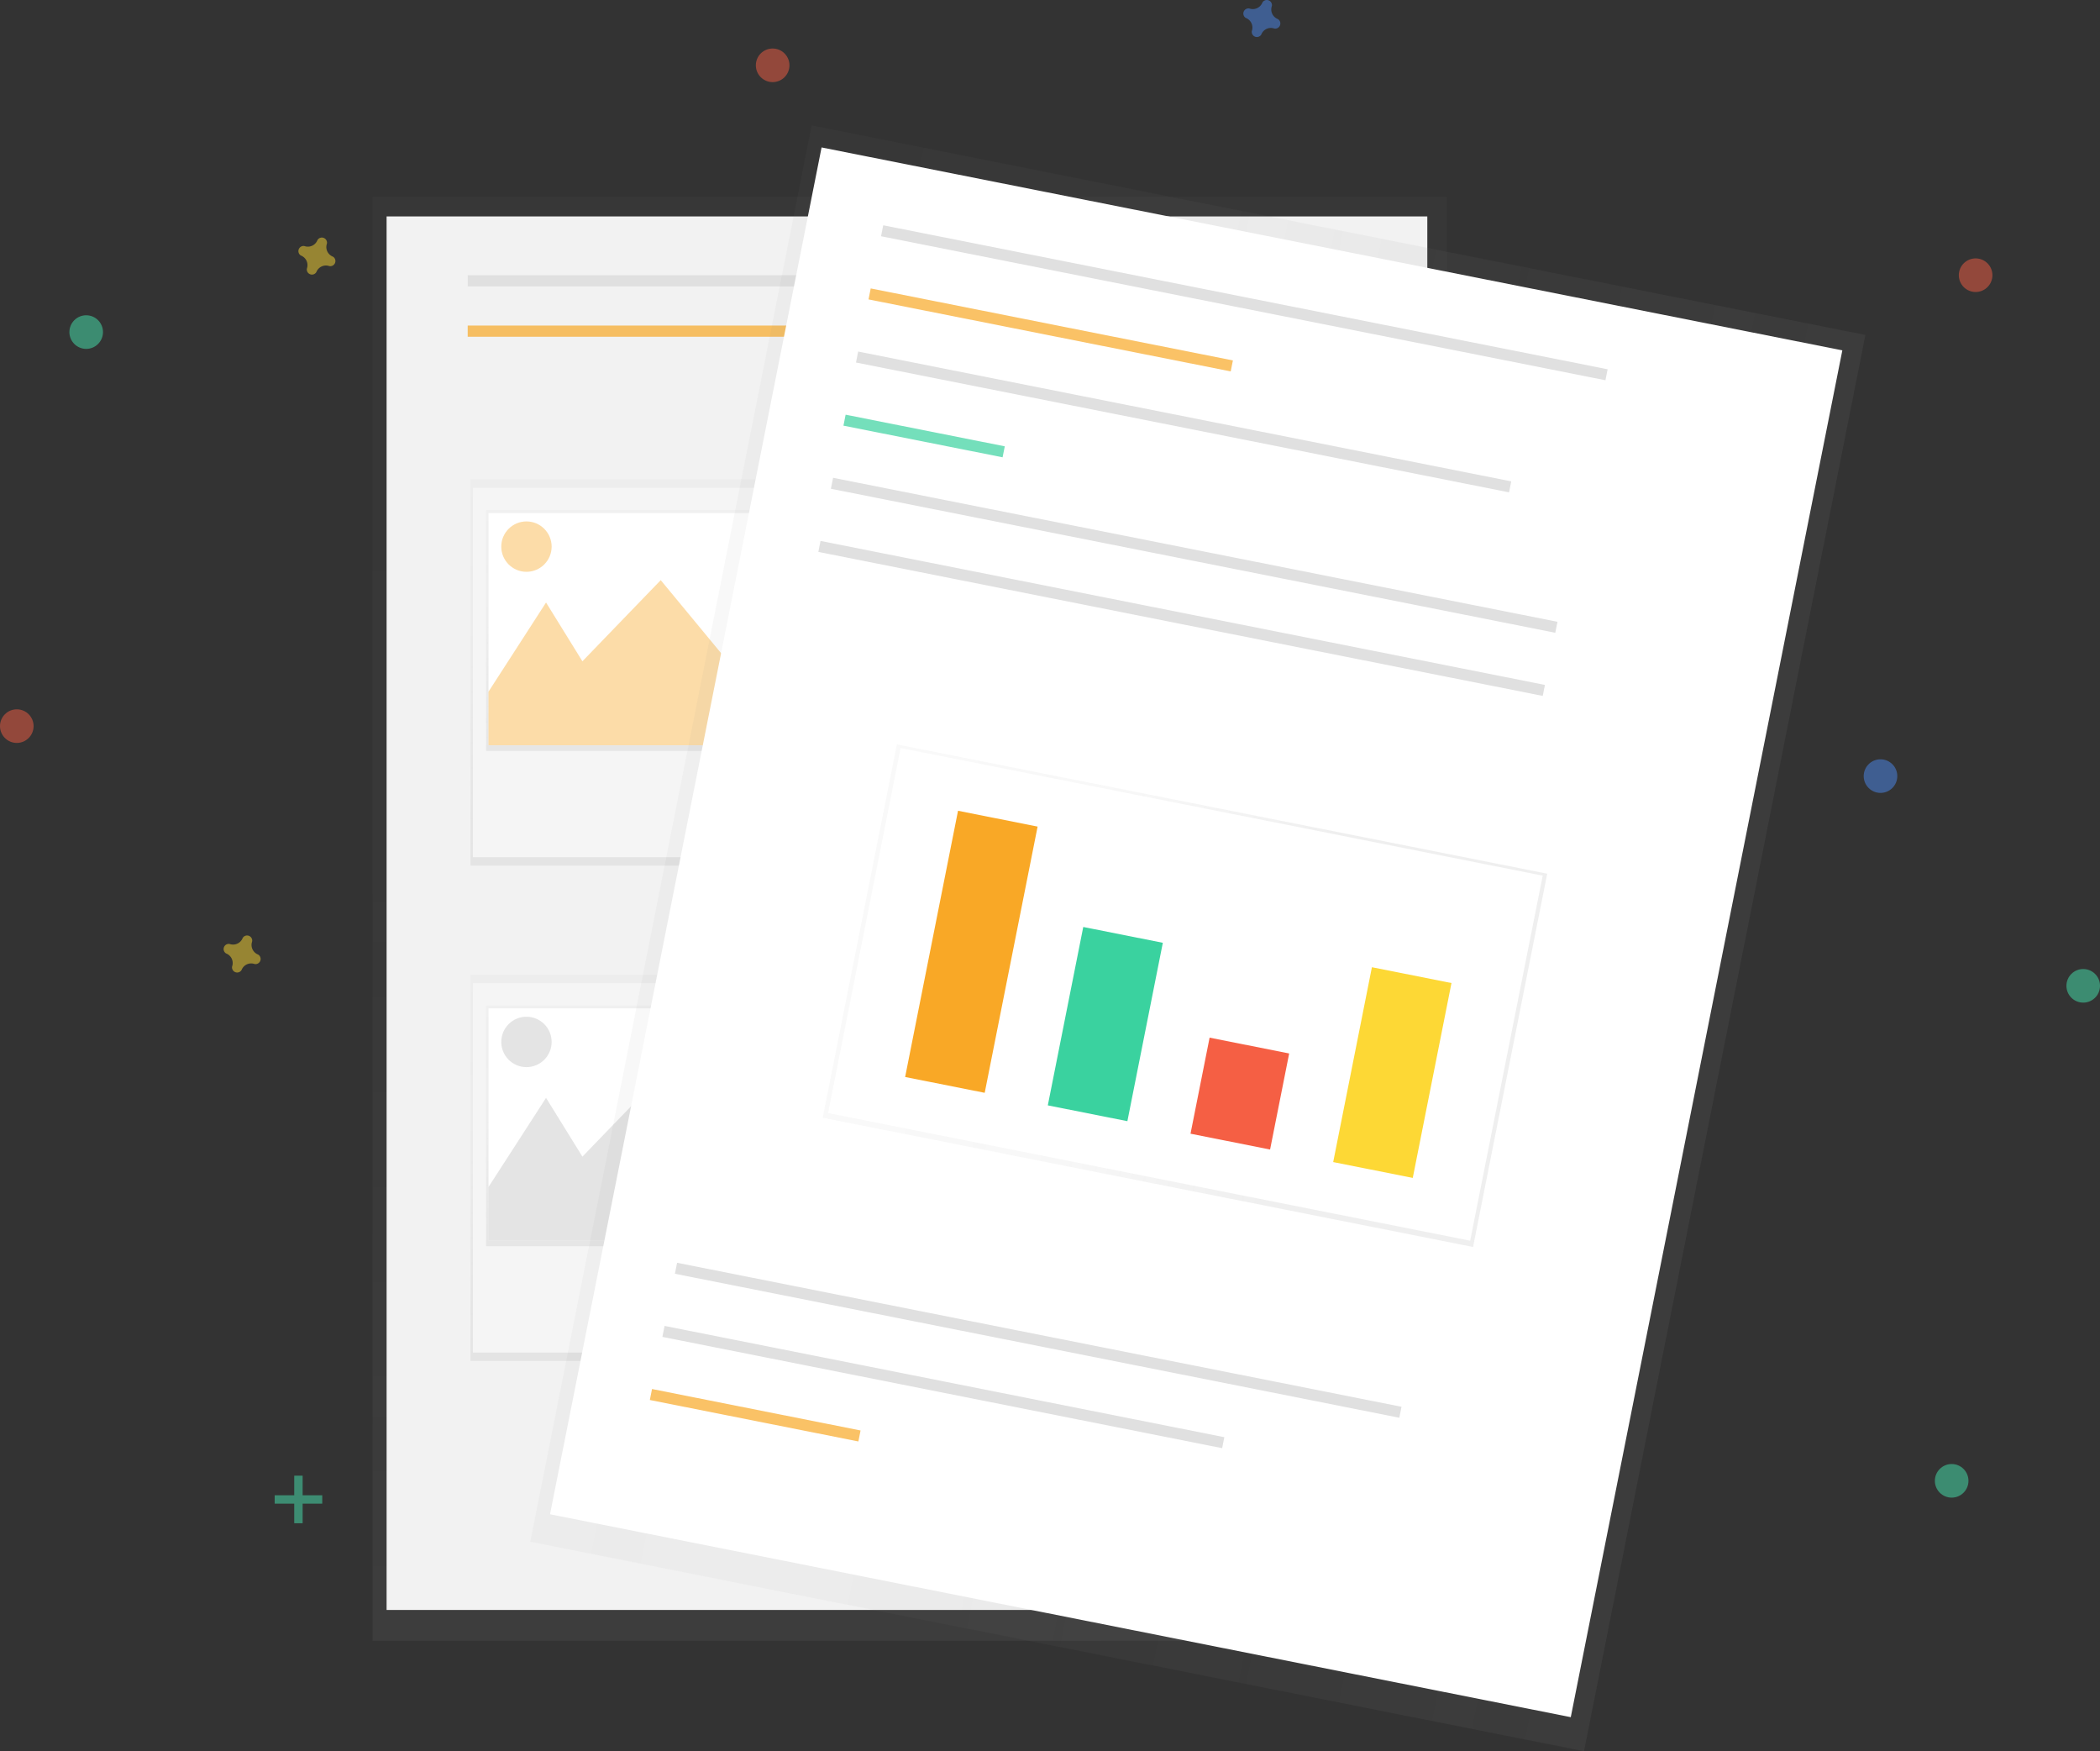 <svg xmlns="http://www.w3.org/2000/svg" xmlns:xlink="http://www.w3.org/1999/xlink" width="128.153" height="106.839" viewBox="0 0 128.153 106.839"><rect x="0" y="0" width="128.153" height="106.839" fill="#333333" stroke="none"/><defs><style>.a{fill:#fff;}.b,.t,.u,.v,.w{opacity:0.5;}.c{fill:url(#a);}.d{fill:#f2f2f2;}.e{fill:#e0e0e0;}.f,.i,.o{fill:#f9a826;}.f,.m{opacity:0.7;}.g{fill:#f5f5f5;}.h{clip-path:url(#d);}.i,.k{opacity:0.4;}.j{fill:url(#e);}.k{fill:#bdbdbd;}.l{fill:url(#h);}.m,.p{fill:#3ad29f;}.n{fill:url(#i);}.q,.v{fill:#f55f44;}.r,.u{fill:#fdd835;}.s,.w{fill:#47e6b1;}.t{fill:#4d8af0;}</style><linearGradient id="a" x1="0.5" y1="1" x2="0.5" gradientUnits="objectBoundingBox"><stop offset="0" stop-color="gray" stop-opacity="0.251"/><stop offset="0.54" stop-color="gray" stop-opacity="0.122"/><stop offset="1" stop-color="gray" stop-opacity="0.102"/></linearGradient><clipPath id="d"><rect class="a" width="21.021" height="14.17"/></clipPath><linearGradient id="e" x1="0.5" x2="0.5" y2="0" xlink:href="#a"/><linearGradient id="h" x1="0.511" y1="1.102" x2="0.511" y2="-0.241" xlink:href="#a"/><linearGradient id="i" x1="0.572" y1="0.676" x2="0.572" y2="0.102" xlink:href="#a"/></defs><g transform="translate(0 -0.072)"><g class="b" transform="translate(22.737 12.081)"><rect class="c" width="65.559" height="88.094"/></g><rect class="d" width="63.51" height="85.02" transform="translate(23.592 13.276)"/><rect class="e" width="21.852" height="0.683" transform="translate(28.542 16.862)"/><rect class="f" width="21.852" height="0.683" transform="translate(28.542 19.934)"/><rect class="e" width="21.852" height="0.683" transform="translate(53.639 16.862)"/><rect class="e" width="21.852" height="0.683" transform="translate(57.053 36.325)"/><rect class="e" width="21.852" height="0.683" transform="translate(57.565 38.202)"/><rect class="e" width="21.852" height="0.683" transform="translate(58.589 40.079)"/><rect class="e" width="21.852" height="0.683" transform="translate(57.053 66.542)"/><rect class="e" width="21.852" height="0.683" transform="translate(57.565 68.421)"/><rect class="e" width="21.852" height="0.683" transform="translate(58.589 70.298)"/><g class="b" transform="translate(28.713 29.325)"><rect class="c" width="23.219" height="23.559"/></g><rect class="g" width="22.852" height="22.535" transform="translate(28.859 29.837)"/><g class="b" transform="translate(29.665 31.202)"><rect class="c" width="21.314" height="14.682"/></g><rect class="a" width="21.021" height="14.17" transform="translate(29.811 31.372)"/><g class="h" transform="translate(29.811 31.372)"><path class="i" d="M196.613,248.511l5.293-8.2,2.219,3.586,4.779-4.951L213,243.9l3.586-7.34,9.219,14.682-29.877-1.024Z" transform="translate(-198.394 -234.852)"/><circle class="i" cx="1.537" cy="1.537" r="1.537" transform="translate(0.779 0.512)"/></g><g class="b" transform="translate(28.713 59.542)"><rect class="j" width="23.219" height="23.559"/></g><rect class="g" width="22.852" height="22.535" transform="translate(28.859 60.054)"/><g class="b" transform="translate(29.665 61.421)"><rect class="c" width="21.314" height="14.682"/></g><rect class="a" width="21.021" height="14.17" transform="translate(29.811 61.591)"/><g class="h" transform="translate(29.811 61.591)"><path class="k" d="M196.613,465l5.293-8.195,2.219,3.586,4.779-4.951,4.1,4.951,3.586-7.342,9.219,14.682-29.877-1.025Z" transform="translate(-198.394 -451.343)"/><circle class="k" cx="1.537" cy="1.537" r="1.537" transform="translate(0.779 0.512)"/></g><g class="b" transform="translate(32.363 7.729)"><rect class="l" width="88.094" height="65.559" transform="translate(0 86.404) rotate(-78.76)"/></g><rect class="a" width="85.02" height="63.51" transform="translate(33.565 92.457) rotate(-78.76)"/><rect class="e" width="45.071" height="0.683" transform="translate(53.899 13.816) rotate(11.24)"/><rect class="e" width="45.071" height="0.683" transform="translate(41.32 77.114) rotate(11.24)"/><rect class="e" width="34.828" height="0.683" transform="translate(40.555 80.966) rotate(11.24)"/><rect class="f" width="12.975" height="0.683" transform="translate(39.79 84.816) rotate(11.24)"/><rect class="f" width="22.535" height="0.683" transform="translate(53.135 17.669) rotate(11.24)"/><rect class="e" width="40.633" height="0.683" transform="translate(52.37 21.52) rotate(11.24)"/><rect class="m" width="9.902" height="0.683" transform="translate(51.605 25.372) rotate(11.24)"/><rect class="e" width="45.071" height="0.683" transform="translate(50.838 29.222) rotate(11.24)"/><g class="b" transform="translate(50.209 45.489)"><rect class="n" width="23.219" height="40.461" transform="translate(0 22.774) rotate(-78.76)"/></g><rect class="a" width="39.95" height="22.707" transform="translate(54.96 45.708) rotate(11.24)"/><rect class="e" width="45.071" height="0.683" transform="translate(50.073 33.074) rotate(11.24)"/><rect class="o" width="4.951" height="16.56" transform="translate(58.464 49.537) rotate(11.24)"/><rect class="p" width="4.951" height="11.096" transform="translate(66.106 56.627) rotate(11.24)"/><rect class="q" width="4.951" height="5.975" transform="translate(73.816 63.379) rotate(11.24)"/><rect class="r" width="4.951" height="12.121" transform="translate(83.721 59.082) rotate(11.24)"/><g class="b" transform="translate(16.763 90.103)"><rect class="s" width="0.512" height="2.902" transform="translate(1.193)"/><rect class="s" width="0.512" height="2.902" transform="translate(2.902 1.195) rotate(90)"/></g><path class="t" d="M686.613,68.455a.627.627,0,0,1-.349-.758.3.3,0,0,0,.014-.07h0a.314.314,0,0,0-.558-.208h0a.3.3,0,0,0-.035.061.627.627,0,0,1-.758.349.3.3,0,0,0-.07-.014h0a.314.314,0,0,0-.208.558h0a.3.3,0,0,0,.061.035.627.627,0,0,1,.349.758.3.3,0,0,0-.014.07h0a.314.314,0,0,0,.558.208h0a.3.3,0,0,0,.035-.061.627.627,0,0,1,.758-.349.3.3,0,0,0,.07.014h0a.314.314,0,0,0,.208-.558h0A.3.3,0,0,0,686.613,68.455Z" transform="translate(-608.657 -67.23)"/><path class="u" d="M273.5,172.295a.627.627,0,0,1-.349-.758.3.3,0,0,0,.014-.07h0a.314.314,0,0,0-.558-.208h0a.3.3,0,0,0-.035.061.627.627,0,0,1-.758.349.3.3,0,0,0-.07-.014h0a.314.314,0,0,0-.208.558h0a.3.3,0,0,0,.061.035.627.627,0,0,1,.349.758.3.3,0,0,0-.014.07h0a.314.314,0,0,0,.558.208h0a.3.3,0,0,0,.035-.061.627.627,0,0,1,.758-.349.3.3,0,0,0,.07.014h0a.314.314,0,0,0,.208-.558h0A.3.3,0,0,0,273.5,172.295Z" transform="translate(-253.209 -156.576)"/><path class="u" d="M240.8,477.355a.627.627,0,0,1-.349-.758.3.3,0,0,0,.014-.07h0a.314.314,0,0,0-.558-.208h0a.305.305,0,0,0-.035.061.627.627,0,0,1-.758.349.3.3,0,0,0-.07-.014h0a.314.314,0,0,0-.208.558h0a.3.3,0,0,0,.061.035.627.627,0,0,1,.349.758.3.3,0,0,0-.014.07h0a.314.314,0,0,0,.558.208h0a.3.3,0,0,0,.035-.061.627.627,0,0,1,.758-.349.3.3,0,0,0,.07.014h0a.314.314,0,0,0,.208-.558h0A.3.3,0,0,0,240.8,477.355Z" transform="translate(-225.073 -419.056)"/><circle class="v" cx="1.025" cy="1.025" r="1.025" transform="translate(46.126 3.032)"/><circle class="v" cx="1.025" cy="1.025" r="1.025" transform="translate(0 43.348)"/><circle class="v" cx="1.025" cy="1.025" r="1.025" transform="translate(119.538 15.837)"/><circle class="t" cx="1.025" cy="1.025" r="1.025" transform="translate(113.733 46.397)"/><circle class="w" cx="1.025" cy="1.025" r="1.025" transform="translate(4.235 19.307)"/><circle class="w" cx="1.025" cy="1.025" r="1.025" transform="translate(118.076 89.392)"/><circle class="w" cx="1.025" cy="1.025" r="1.025" transform="translate(126.104 59.192)"/></g></svg>
